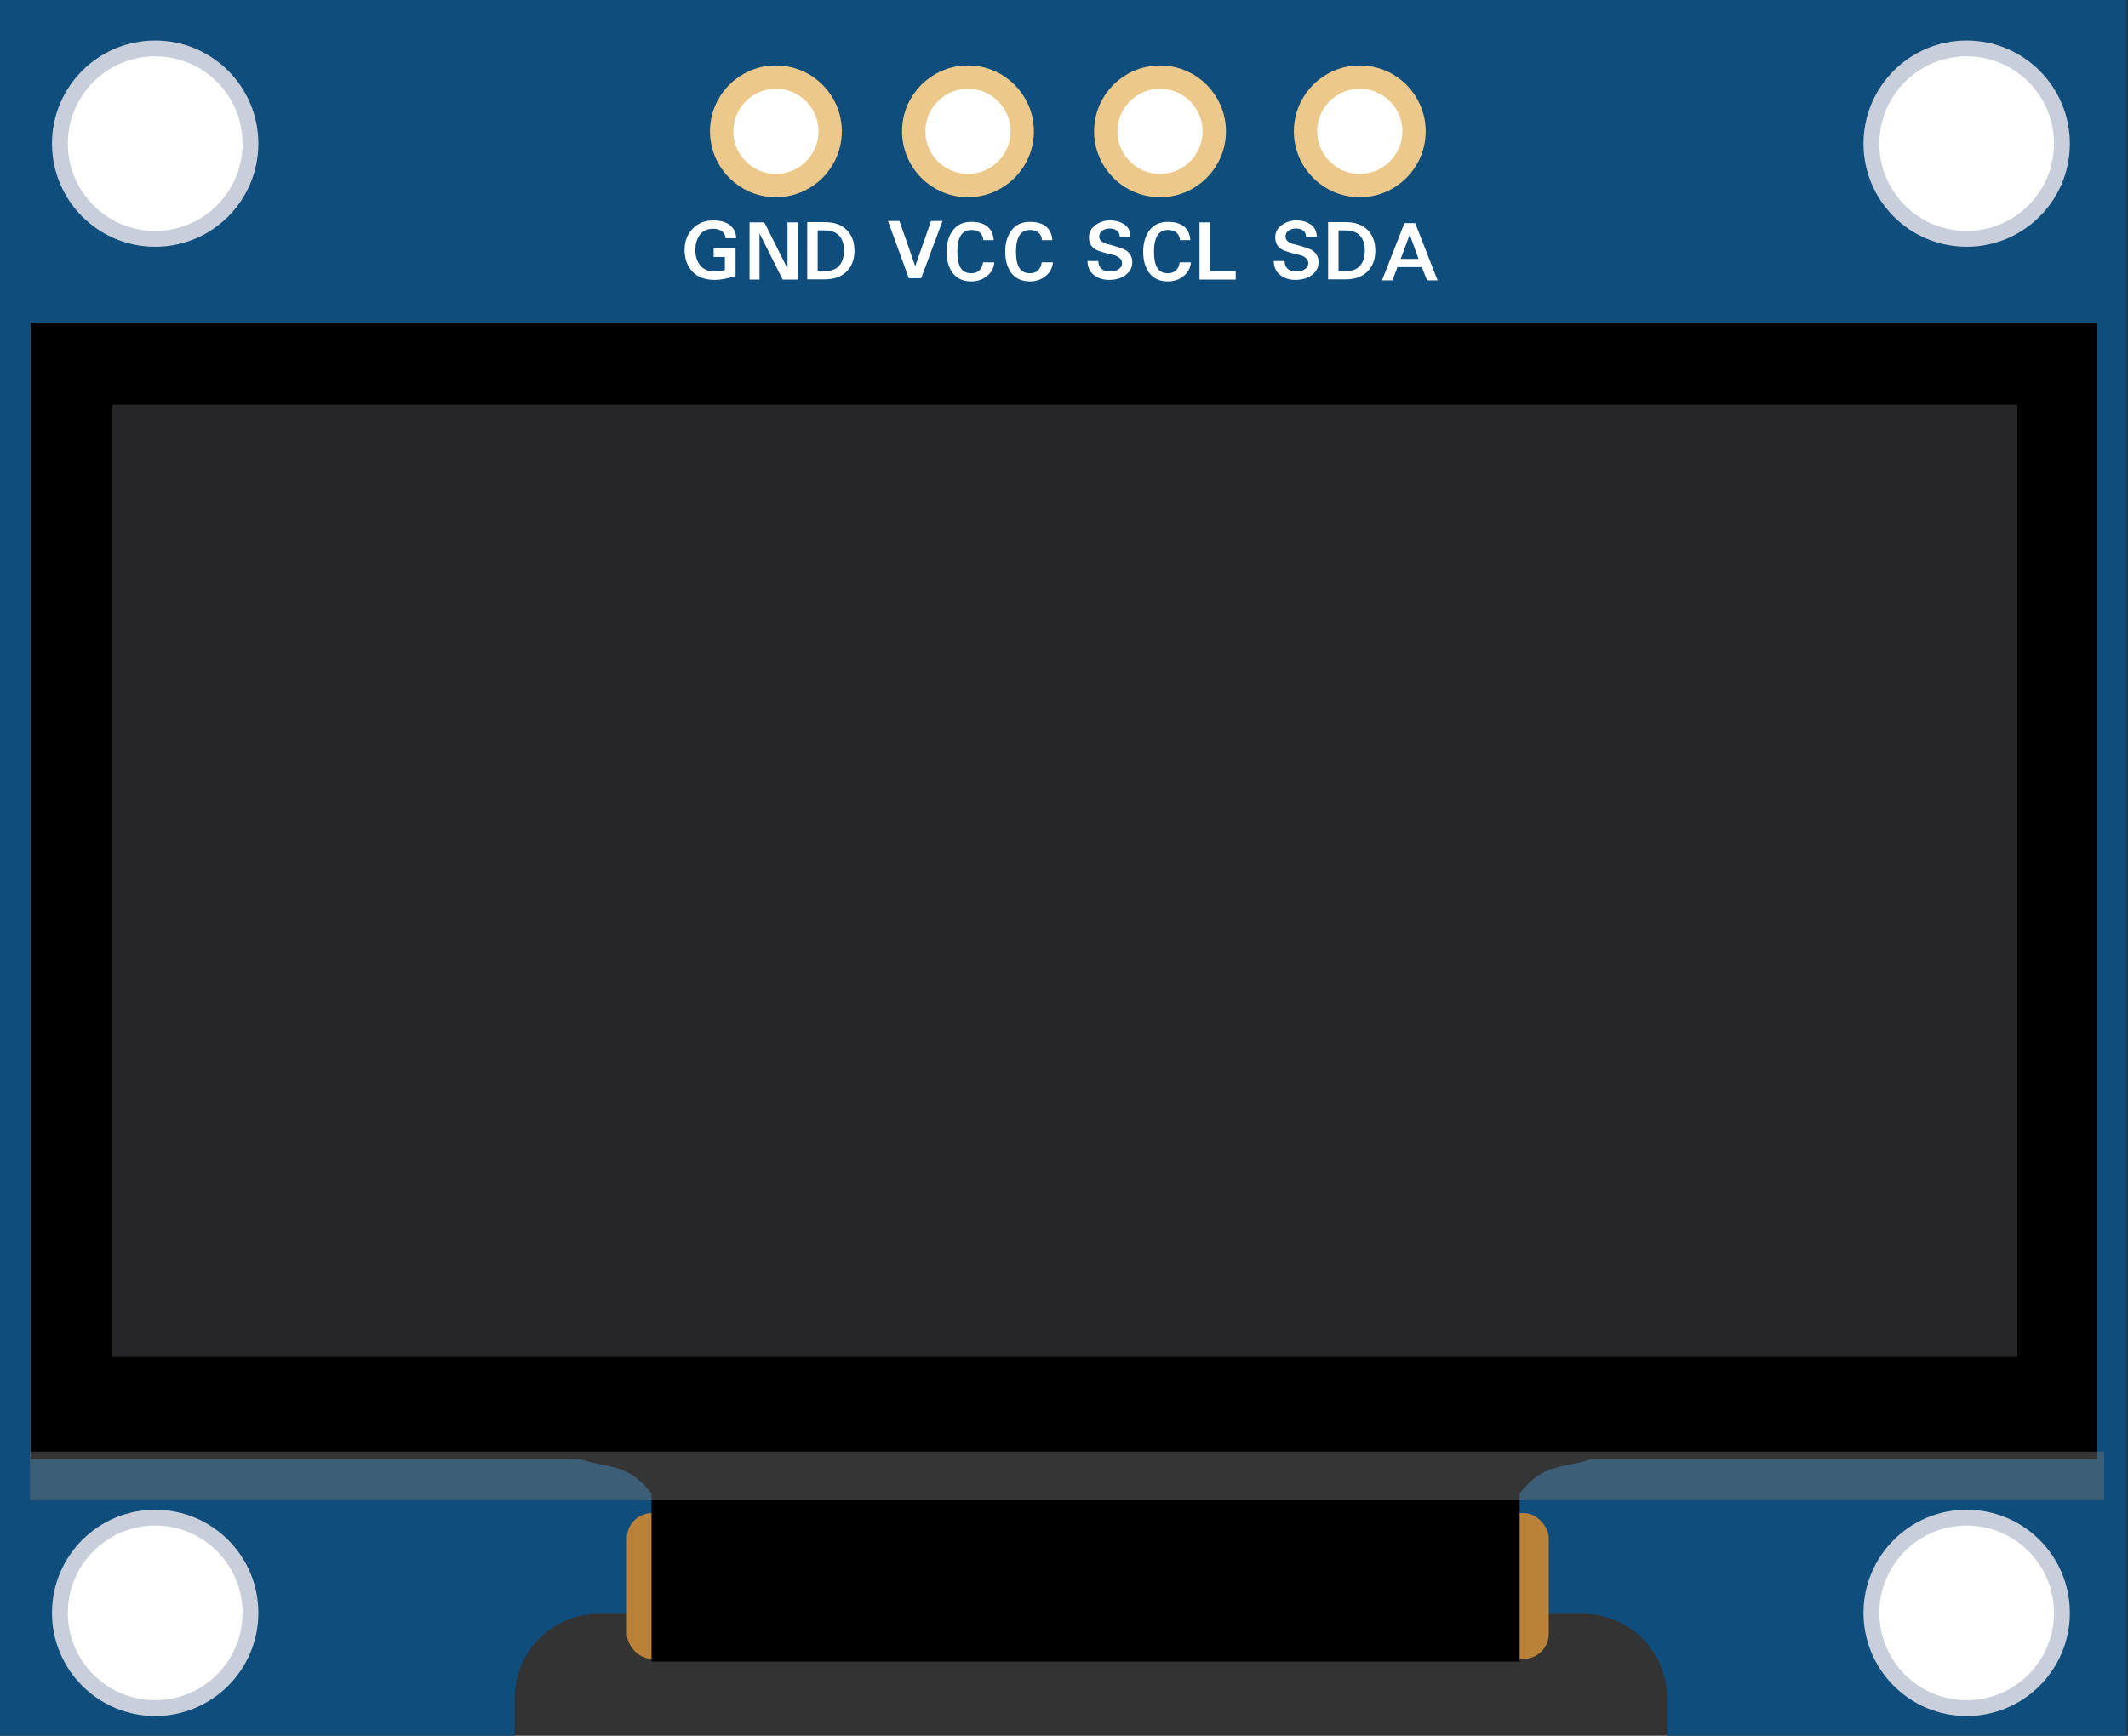 <!-- Graphics Contributed by Ricardo JL Rufino -->
<svg width="27.7mm" height="22.6mm" version="1.1" viewBox="0 0 27.7 22.6" xmlns="http://www.w3.org/2000/svg">
 <rect x="0" y="0" width="27.7" height="22.6" fill="#333333" stroke="none"/>
 <path d="m0 0v22.6h6.7v-0.488c0-0.61 0.491-1.1 1.1-1.1h12.8c0.61 0 1.1 0.491 1.1 1.1v0.488h5.98v-22.6z" fill="#0f4d7c"/>
 <rect x=".401" y="4.2" width="26.9" height="14.8"/>
 <rect x="1.46" y="5.27" width="24.8" height="12.4" fill="#262628"/>
 <g fill="#fff">
  <circle cx="2.02" cy="1.87" r="1.24" stroke="#c8ceda" stroke-width=".206"/>
  <circle cx="25.6" cy="1.87" r="1.24" stroke="#c8ceda" stroke-width=".206"/>
  <g stroke="#ecc98a" stroke-width=".304">
   <circle cx="10.1" cy="1.71" r=".706"/>
   <circle cx="12.6" cy="1.71" r=".706"/>
   <circle cx="15.1" cy="1.71" r=".706"/>
   <circle cx="17.7" cy="1.71" r=".706"/>
  </g>
  <g transform="matrix(.449 0 0 .449 -21.9 -29.9)" aria-label="GND">
   <path d="m70.1 74.6q-0.369 0.109-0.599 0.109-0.429 0-0.654-0.243t-0.225-0.63q0-0.367 0.233-0.61 0.235-0.243 0.599-0.243 0.313 0 0.486 0.142 0.176 0.142 0.176 0.375h-0.307q-0.003-0.124-0.103-0.199-0.101-0.075-0.251-0.075-0.266 0-0.393 0.178-0.127 0.176-0.127 0.437 0 0.276 0.142 0.45 0.145 0.173 0.408 0.173 0.129 0 0.305-0.041v-0.38h-0.326v-0.251h0.636z"/>
   <path d="m71.9 74.7h-0.434l-0.672-1.34v1.34h-0.289v-1.66h0.429l0.672 1.34v-1.34h0.295z"/>
   <path d="m73.1 74.3q0.142-0.15 0.142-0.439t-0.142-0.437q-0.142-0.15-0.413-0.15h-0.207v1.18h0.207q0.271 0 0.413-0.15zm0.447-0.439q0 0.38-0.23 0.607-0.227 0.225-0.633 0.225h-0.506v-1.66h0.506q0.413 0 0.638 0.227 0.225 0.225 0.225 0.602z"/>
  </g>
  <g transform="matrix(.449 0 0 .449 -21.9 -29.9)" aria-label="VCC">
   <path d="m76.1 73-0.62 1.66h-0.357l-0.605-1.66h0.333l0.457 1.31 0.46-1.31z"/>
   <path d="m77.6 74.2q-0.018 0.243-0.212 0.398-0.191 0.155-0.455 0.155-0.186 0-0.328-0.07-0.142-0.072-0.225-0.194-0.083-0.124-0.124-0.274-0.039-0.15-0.039-0.323 0-0.372 0.181-0.618 0.183-0.248 0.535-0.248 0.307 0 0.47 0.137 0.163 0.137 0.181 0.393h-0.3q-0.031-0.295-0.351-0.295-0.403 0-0.403 0.63 0 0.315 0.096 0.47t0.305 0.155q0.152 0 0.238-0.085 0.088-0.085 0.106-0.233z"/>
   <path d="m79.3 74.2q-0.018 0.243-0.212 0.398-0.191 0.155-0.455 0.155-0.186 0-0.328-0.07-0.142-0.072-0.225-0.194-0.083-0.124-0.124-0.274-0.039-0.15-0.039-0.323 0-0.372 0.181-0.618 0.183-0.248 0.535-0.248 0.307 0 0.47 0.137 0.163 0.137 0.181 0.393h-0.3q-0.031-0.295-0.351-0.295-0.403 0-0.403 0.63 0 0.315 0.096 0.47t0.305 0.155q0.152 0 0.238-0.085 0.088-0.085 0.106-0.233z"/>
  </g>
  <g transform="matrix(.449 0 0 .449 -21.9 -29.9)" aria-label="SCL">
   <path d="m81.6 74.2q0 0.171-0.109 0.289-0.106 0.119-0.253 0.171-0.145 0.049-0.307 0.049-0.266 0-0.447-0.145-0.181-0.147-0.181-0.403h0.313q0.003 0.147 0.088 0.225 0.085 0.077 0.233 0.077 0.088 0 0.165-0.018 0.077-0.021 0.14-0.075 0.062-0.057 0.062-0.145 0-0.093-0.072-0.152-0.07-0.062-0.176-0.085-0.106-0.026-0.233-0.059-0.124-0.036-0.23-0.075-0.106-0.041-0.178-0.137-0.07-0.096-0.07-0.24 0-0.222 0.189-0.357 0.189-0.137 0.416-0.137 0.256 0 0.426 0.121 0.173 0.119 0.173 0.359h-0.31q0-0.124-0.083-0.183-0.083-0.062-0.209-0.062-0.121 0-0.214 0.062-0.09 0.059-0.09 0.173 0 0.085 0.07 0.142 0.072 0.054 0.178 0.08 0.106 0.023 0.23 0.062 0.127 0.036 0.233 0.08 0.106 0.044 0.176 0.142 0.072 0.098 0.072 0.24z"/>
   <path d="m83.3 74.2q-0.018 0.243-0.212 0.398-0.191 0.155-0.455 0.155-0.186 0-0.328-0.07-0.142-0.072-0.225-0.194-0.083-0.124-0.124-0.274-0.039-0.15-0.039-0.323 0-0.372 0.181-0.618 0.183-0.248 0.535-0.248 0.307 0 0.47 0.137 0.163 0.137 0.181 0.393h-0.3q-0.031-0.295-0.351-0.295-0.403 0-0.403 0.63 0 0.315 0.096 0.47t0.305 0.155q0.152 0 0.238-0.085 0.088-0.085 0.106-0.233z"/>
   <path d="m84.6 74.7h-1.05v-1.66h0.302v1.42h0.747z"/>
  </g>
  <g transform="matrix(.449 0 0 .449 -21.9 -29.9)" aria-label="SDA">
   <path d="m87 74.2q0 0.171-0.109 0.289-0.106 0.119-0.253 0.171-0.145 0.049-0.307 0.049-0.266 0-0.447-0.145-0.181-0.147-0.181-0.403h0.313q0.003 0.147 0.088 0.225 0.085 0.077 0.233 0.077 0.088 0 0.165-0.018 0.077-0.021 0.14-0.075 0.062-0.057 0.062-0.145 0-0.093-0.072-0.152-0.07-0.062-0.176-0.085-0.106-0.026-0.233-0.059-0.124-0.036-0.23-0.075-0.106-0.041-0.178-0.137-0.07-0.096-0.07-0.24 0-0.222 0.189-0.357 0.189-0.137 0.416-0.137 0.256 0 0.426 0.121 0.173 0.119 0.173 0.359h-0.31q0-0.124-0.083-0.183-0.083-0.062-0.209-0.062-0.121 0-0.214 0.062-0.09 0.059-0.09 0.173 0 0.085 0.07 0.142 0.072 0.054 0.178 0.08 0.106 0.023 0.23 0.062 0.127 0.036 0.233 0.08 0.106 0.044 0.176 0.142 0.072 0.098 0.072 0.24z"/>
   <path d="m88.2 74.3q0.142-0.15 0.142-0.439t-0.142-0.437q-0.142-0.15-0.413-0.15h-0.207v1.18h0.207q0.271 0 0.413-0.15zm0.447-0.439q0 0.38-0.23 0.607-0.227 0.225-0.633 0.225h-0.506v-1.66h0.506q0.413 0 0.638 0.227 0.225 0.225 0.225 0.602z"/>
   <path d="m89.9 74.1-0.256-0.705-0.261 0.705zm0.553 0.623h-0.307l-0.15-0.385h-0.708l-0.145 0.385h-0.302l0.649-1.66h0.313z"/>
  </g>
 </g>
 <rect x="8.16" y="19.7" width="12" height="1.9" ry=".328" fill="#ba8239"/>
 <path d="m6.12 18.5c0.178 0.022 1 0.368 1.48 0.515 0.192 0.06 0.405 0.066 0.581 0.162 0.117 0.064 0.186 0.133 0.3 0.266v2.19h11.3v-2.19c0.113-0.133 0.182-0.202 0.3-0.266 0.177-0.096 0.389-0.102 0.581-0.162 0.475-0.147 1.3-0.493 1.48-0.515h-8.08z"/>
 <rect x=".39" y="18.9" width="27" height=".634" fill="#737373" opacity=".467"/>
 <circle cx="2.02" cy="21" r="1.24" fill="#fff" stroke="#c8ceda" stroke-width=".206"/>
 <circle cx="25.6" cy="21" r="1.24" fill="#fff" stroke="#c8ceda" stroke-width=".206"/>
</svg>
